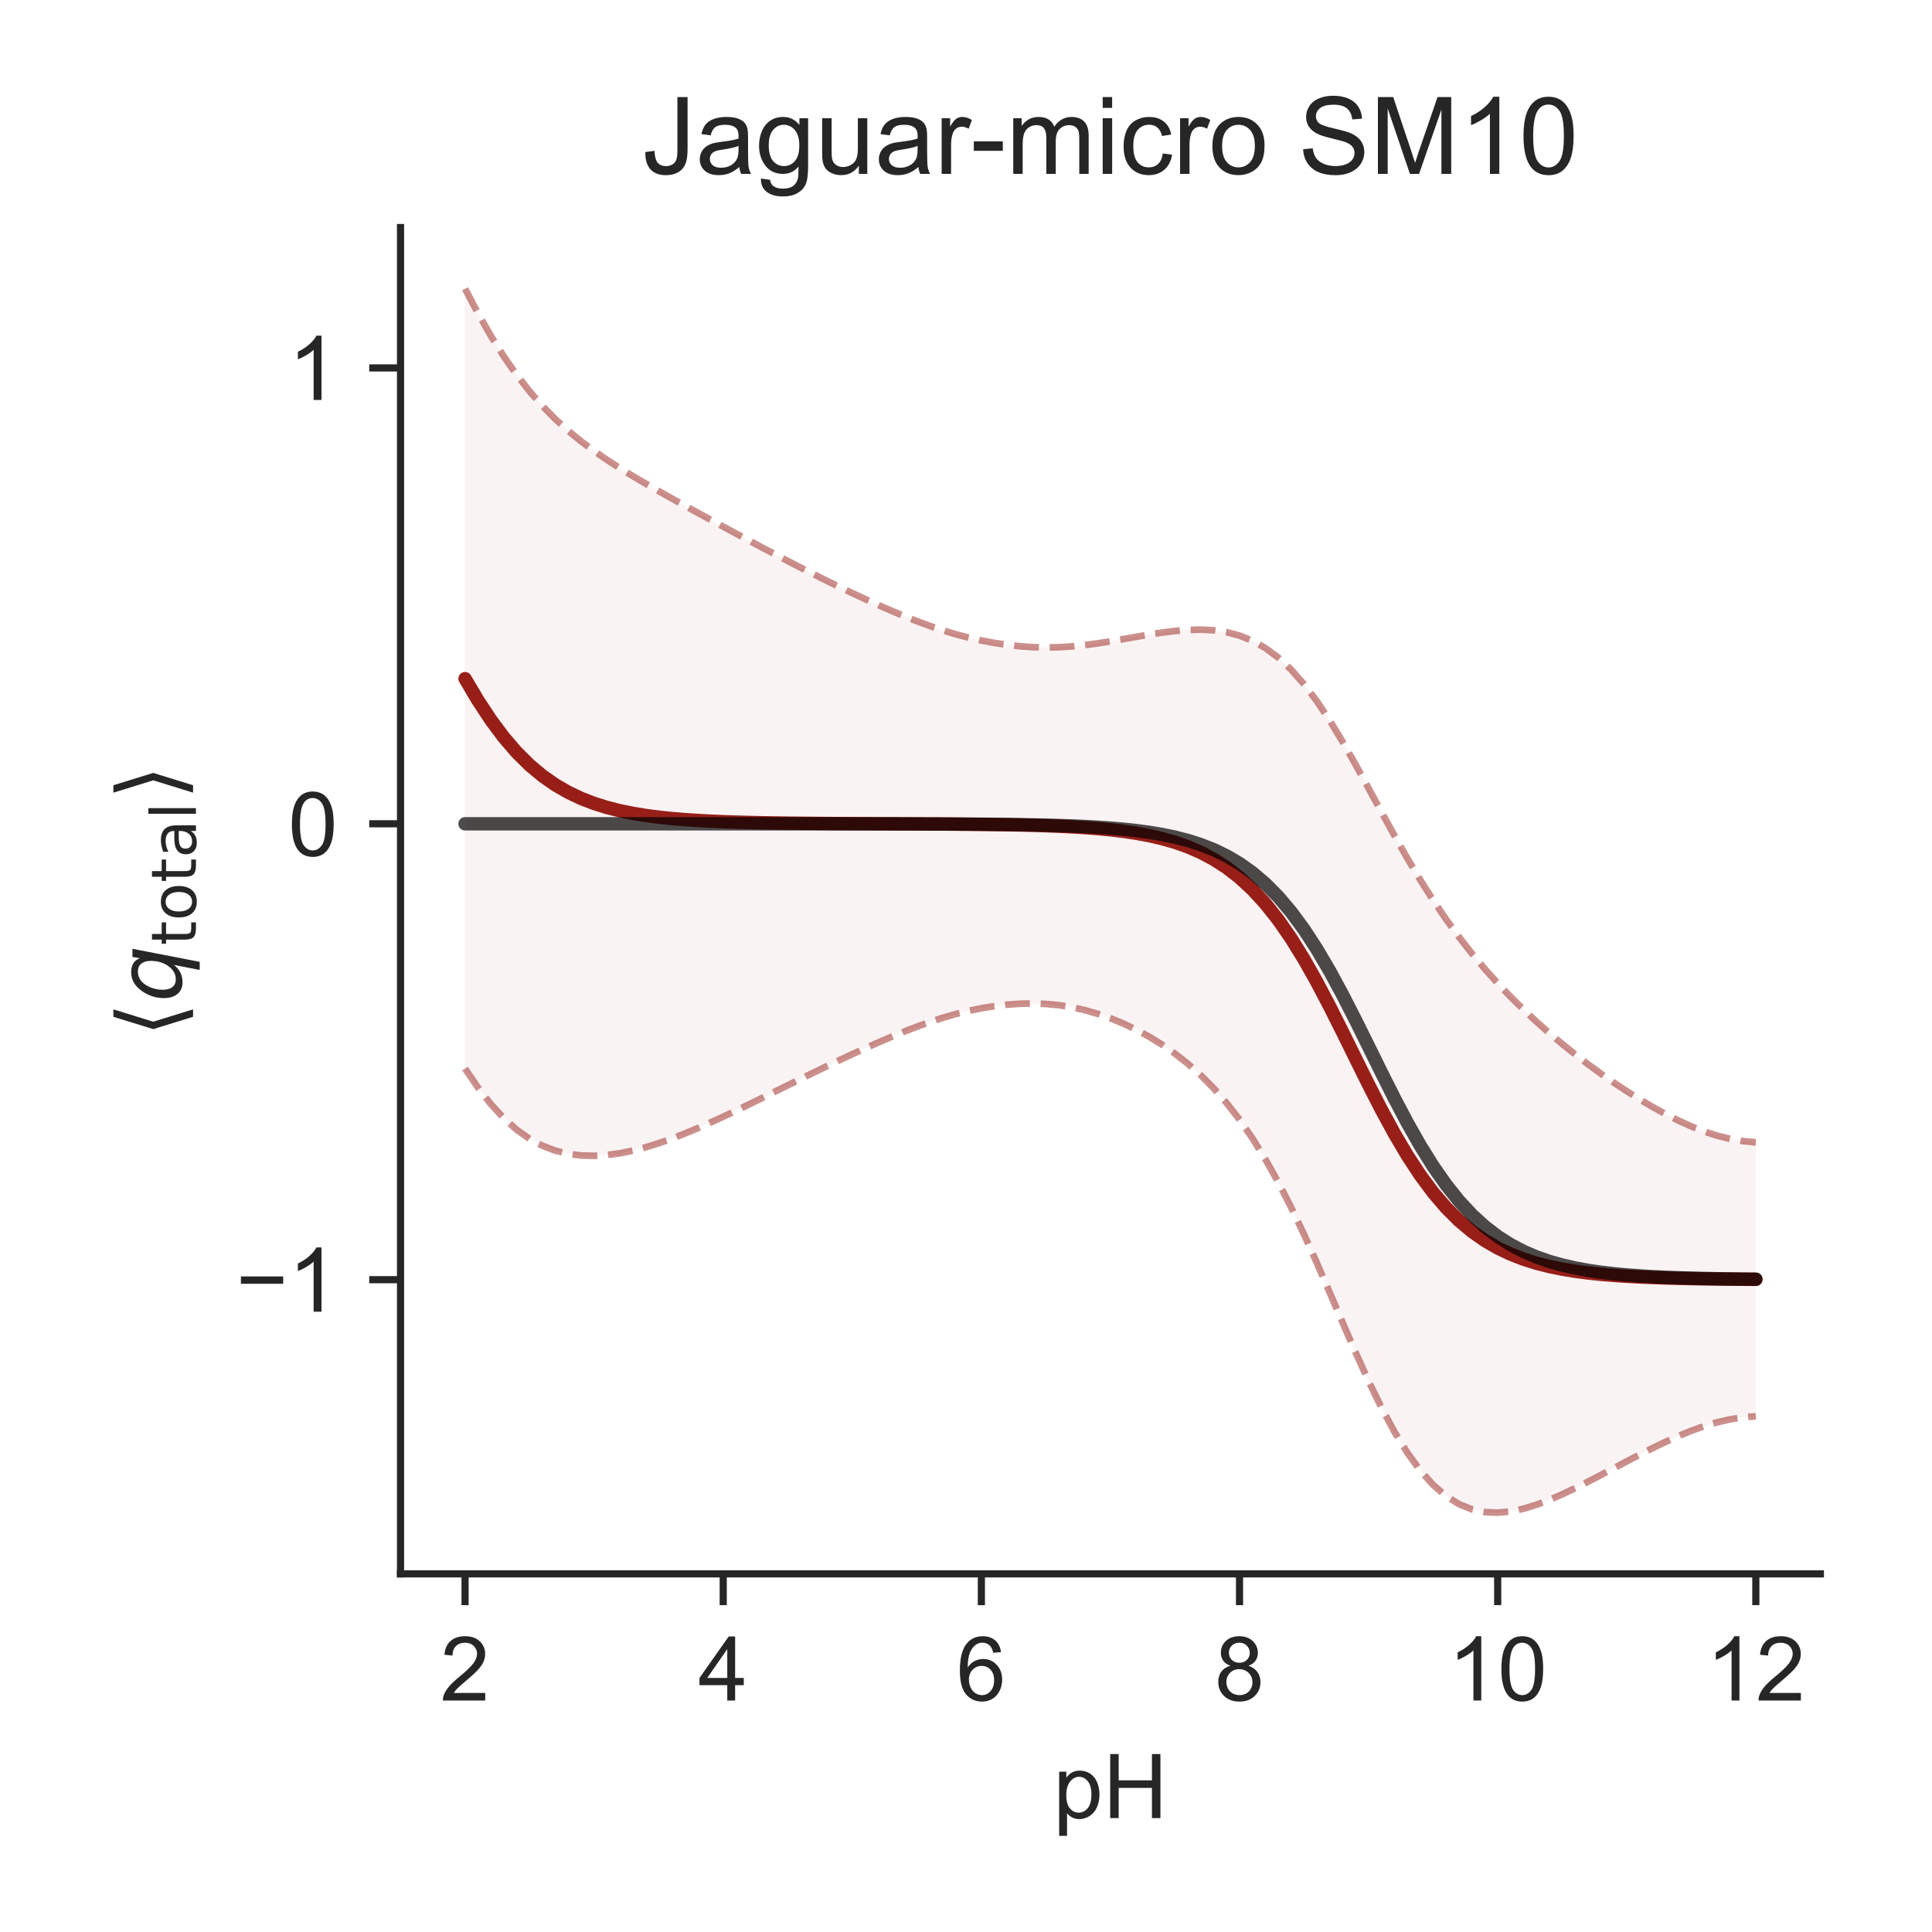<?xml version="1.0" encoding="utf-8" standalone="no"?>
<!DOCTYPE svg PUBLIC "-//W3C//DTD SVG 1.1//EN"
  "http://www.w3.org/Graphics/SVG/1.1/DTD/svg11.dtd">
<!-- Created with matplotlib (http://matplotlib.org/) -->
<svg height="216pt" version="1.1" viewBox="0 0 216 216" width="216pt" xmlns="http://www.w3.org/2000/svg" xmlns:xlink="http://www.w3.org/1999/xlink">
 <defs>
  <style type="text/css">
*{stroke-linecap:butt;stroke-linejoin:round;}
  </style>
 </defs>
 <g id="figure_1">
  <g id="patch_1">
   <path d="M 0 216 
L 216 216 
L 216 0 
L 0 0 
z
" style="fill:#ffffff;"/>
  </g>
  <g id="axes_1">
   <g id="patch_2">
    <path d="M 44.78 175.96 
L 203.52 175.96 
L 203.52 25.44 
L 44.78 25.44 
z
" style="fill:#ffffff;"/>
   </g>
   <g id="matplotlib.axis_1">
    <g id="xtick_1">
     <g id="line2d_1">
      <defs>
       <path d="M 0 0 
L 0 3.5 
" id="me383d3da7f" style="stroke:#262626;stroke-width:0.8;"/>
      </defs>
      <g>
       <use style="fill:#262626;stroke:#262626;stroke-width:0.8;" x="51.995" xlink:href="#me383d3da7f" y="175.96"/>
      </g>
     </g>
     <g id="text_1">
      <!-- 2 -->
      <defs>
       <path d="M 50.344 8.453 
L 50.344 0 
L 3.031 0 
Q 2.938 3.172 4.047 6.109 
Q 5.859 10.938 9.828 15.625 
Q 13.812 20.312 21.344 26.469 
Q 33.016 36.031 37.109 41.625 
Q 41.219 47.219 41.219 52.203 
Q 41.219 57.422 37.469 61 
Q 33.734 64.594 27.734 64.594 
Q 21.391 64.594 17.578 60.781 
Q 13.766 56.984 13.719 50.25 
L 4.688 51.172 
Q 5.609 61.281 11.656 66.578 
Q 17.719 71.875 27.938 71.875 
Q 38.234 71.875 44.234 66.156 
Q 50.25 60.453 50.25 52 
Q 50.25 47.703 48.484 43.547 
Q 46.734 39.406 42.656 34.812 
Q 38.578 30.219 29.109 22.219 
Q 21.188 15.578 18.938 13.203 
Q 16.703 10.844 15.234 8.453 
z
" id="ArialMT-32"/>
      </defs>
      <g style="fill:#262626;" transform="translate(49.215 190.118)scale(0.1 -0.1)">
       <use xlink:href="#ArialMT-32"/>
      </g>
     </g>
    </g>
    <g id="xtick_2">
     <g id="line2d_2">
      <g>
       <use style="fill:#262626;stroke:#262626;stroke-width:0.8;" x="80.857" xlink:href="#me383d3da7f" y="175.96"/>
      </g>
     </g>
     <g id="text_2">
      <!-- 4 -->
      <defs>
       <path d="M 32.328 0 
L 32.328 17.141 
L 1.266 17.141 
L 1.266 25.203 
L 33.938 71.578 
L 41.109 71.578 
L 41.109 25.203 
L 50.781 25.203 
L 50.781 17.141 
L 41.109 17.141 
L 41.109 0 
z
M 32.328 25.203 
L 32.328 57.469 
L 9.906 25.203 
z
" id="ArialMT-34"/>
      </defs>
      <g style="fill:#262626;" transform="translate(78.077 190.118)scale(0.1 -0.1)">
       <use xlink:href="#ArialMT-34"/>
      </g>
     </g>
    </g>
    <g id="xtick_3">
     <g id="line2d_3">
      <g>
       <use style="fill:#262626;stroke:#262626;stroke-width:0.8;" x="109.719" xlink:href="#me383d3da7f" y="175.96"/>
      </g>
     </g>
     <g id="text_3">
      <!-- 6 -->
      <defs>
       <path d="M 49.75 54.047 
L 41.016 53.375 
Q 39.844 58.547 37.703 60.891 
Q 34.125 64.656 28.906 64.656 
Q 24.703 64.656 21.531 62.312 
Q 17.391 59.281 14.984 53.469 
Q 12.594 47.656 12.5 36.922 
Q 15.672 41.75 20.266 44.094 
Q 24.859 46.438 29.891 46.438 
Q 38.672 46.438 44.844 39.969 
Q 51.031 33.5 51.031 23.25 
Q 51.031 16.5 48.125 10.719 
Q 45.219 4.938 40.141 1.859 
Q 35.062 -1.219 28.609 -1.219 
Q 17.625 -1.219 10.688 6.859 
Q 3.766 14.938 3.766 33.5 
Q 3.766 54.25 11.422 63.672 
Q 18.109 71.875 29.438 71.875 
Q 37.891 71.875 43.281 67.141 
Q 48.688 62.406 49.75 54.047 
z
M 13.875 23.188 
Q 13.875 18.656 15.797 14.5 
Q 17.719 10.359 21.188 8.172 
Q 24.656 6 28.469 6 
Q 34.031 6 38.031 10.484 
Q 42.047 14.984 42.047 22.703 
Q 42.047 30.125 38.078 34.391 
Q 34.125 38.672 28.125 38.672 
Q 22.172 38.672 18.016 34.391 
Q 13.875 30.125 13.875 23.188 
z
" id="ArialMT-36"/>
      </defs>
      <g style="fill:#262626;" transform="translate(106.939 190.118)scale(0.1 -0.1)">
       <use xlink:href="#ArialMT-36"/>
      </g>
     </g>
    </g>
    <g id="xtick_4">
     <g id="line2d_4">
      <g>
       <use style="fill:#262626;stroke:#262626;stroke-width:0.8;" x="138.581" xlink:href="#me383d3da7f" y="175.96"/>
      </g>
     </g>
     <g id="text_4">
      <!-- 8 -->
      <defs>
       <path d="M 17.672 38.812 
Q 12.203 40.828 9.562 44.531 
Q 6.938 48.25 6.938 53.422 
Q 6.938 61.234 12.547 66.547 
Q 18.172 71.875 27.484 71.875 
Q 36.859 71.875 42.578 66.422 
Q 48.297 60.984 48.297 53.172 
Q 48.297 48.188 45.672 44.5 
Q 43.062 40.828 37.75 38.812 
Q 44.344 36.672 47.781 31.875 
Q 51.219 27.094 51.219 20.453 
Q 51.219 11.281 44.719 5.031 
Q 38.234 -1.219 27.641 -1.219 
Q 17.047 -1.219 10.547 5.047 
Q 4.047 11.328 4.047 20.703 
Q 4.047 27.688 7.594 32.391 
Q 11.141 37.109 17.672 38.812 
z
M 15.922 53.719 
Q 15.922 48.641 19.188 45.406 
Q 22.469 42.188 27.688 42.188 
Q 32.766 42.188 36.016 45.375 
Q 39.266 48.578 39.266 53.219 
Q 39.266 58.062 35.906 61.359 
Q 32.562 64.656 27.594 64.656 
Q 22.562 64.656 19.234 61.422 
Q 15.922 58.203 15.922 53.719 
z
M 13.094 20.656 
Q 13.094 16.891 14.875 13.375 
Q 16.656 9.859 20.172 7.922 
Q 23.688 6 27.734 6 
Q 34.031 6 38.125 10.047 
Q 42.234 14.109 42.234 20.359 
Q 42.234 26.703 38.016 30.859 
Q 33.797 35.016 27.438 35.016 
Q 21.234 35.016 17.156 30.906 
Q 13.094 26.812 13.094 20.656 
z
" id="ArialMT-38"/>
      </defs>
      <g style="fill:#262626;" transform="translate(135.8 190.118)scale(0.1 -0.1)">
       <use xlink:href="#ArialMT-38"/>
      </g>
     </g>
    </g>
    <g id="xtick_5">
     <g id="line2d_5">
      <g>
       <use style="fill:#262626;stroke:#262626;stroke-width:0.8;" x="167.443" xlink:href="#me383d3da7f" y="175.96"/>
      </g>
     </g>
     <g id="text_5">
      <!-- 10 -->
      <defs>
       <path d="M 37.25 0 
L 28.469 0 
L 28.469 56 
Q 25.297 52.984 20.141 49.953 
Q 14.984 46.922 10.891 45.406 
L 10.891 53.906 
Q 18.266 57.375 23.781 62.297 
Q 29.297 67.234 31.594 71.875 
L 37.25 71.875 
z
" id="ArialMT-31"/>
       <path d="M 4.156 35.297 
Q 4.156 48 6.766 55.734 
Q 9.375 63.484 14.516 67.672 
Q 19.672 71.875 27.484 71.875 
Q 33.25 71.875 37.594 69.547 
Q 41.938 67.234 44.766 62.859 
Q 47.609 58.5 49.219 52.219 
Q 50.828 45.953 50.828 35.297 
Q 50.828 22.703 48.234 14.969 
Q 45.656 7.234 40.5 3 
Q 35.359 -1.219 27.484 -1.219 
Q 17.141 -1.219 11.234 6.203 
Q 4.156 15.141 4.156 35.297 
z
M 13.188 35.297 
Q 13.188 17.672 17.312 11.828 
Q 21.438 6 27.484 6 
Q 33.547 6 37.672 11.859 
Q 41.797 17.719 41.797 35.297 
Q 41.797 52.984 37.672 58.781 
Q 33.547 64.594 27.391 64.594 
Q 21.344 64.594 17.719 59.469 
Q 13.188 52.938 13.188 35.297 
z
" id="ArialMT-30"/>
      </defs>
      <g style="fill:#262626;" transform="translate(161.882 190.118)scale(0.1 -0.1)">
       <use xlink:href="#ArialMT-31"/>
       <use x="55.615" xlink:href="#ArialMT-30"/>
      </g>
     </g>
    </g>
    <g id="xtick_6">
     <g id="line2d_6">
      <g>
       <use style="fill:#262626;stroke:#262626;stroke-width:0.8;" x="196.305" xlink:href="#me383d3da7f" y="175.96"/>
      </g>
     </g>
     <g id="text_6">
      <!-- 12 -->
      <g style="fill:#262626;" transform="translate(190.744 190.118)scale(0.1 -0.1)">
       <use xlink:href="#ArialMT-31"/>
       <use x="55.615" xlink:href="#ArialMT-32"/>
      </g>
     </g>
    </g>
    <g id="text_7">
     <!-- pH -->
     <defs>
      <path d="M 6.594 -19.875 
L 6.594 51.859 
L 14.594 51.859 
L 14.594 45.125 
Q 17.438 49.078 21 51.047 
Q 24.562 53.031 29.641 53.031 
Q 36.281 53.031 41.359 49.609 
Q 46.438 46.188 49.016 39.953 
Q 51.609 33.734 51.609 26.312 
Q 51.609 18.359 48.75 11.984 
Q 45.906 5.609 40.453 2.219 
Q 35.016 -1.172 29 -1.172 
Q 24.609 -1.172 21.109 0.688 
Q 17.625 2.547 15.375 5.375 
L 15.375 -19.875 
z
M 14.547 25.641 
Q 14.547 15.625 18.594 10.844 
Q 22.656 6.062 28.422 6.062 
Q 34.281 6.062 38.453 11.016 
Q 42.625 15.969 42.625 26.375 
Q 42.625 36.281 38.547 41.203 
Q 34.469 46.141 28.812 46.141 
Q 23.188 46.141 18.859 40.891 
Q 14.547 35.641 14.547 25.641 
z
" id="ArialMT-70"/>
      <path d="M 8.016 0 
L 8.016 71.578 
L 17.484 71.578 
L 17.484 42.188 
L 54.688 42.188 
L 54.688 71.578 
L 64.156 71.578 
L 64.156 0 
L 54.688 0 
L 54.688 33.734 
L 17.484 33.734 
L 17.484 0 
z
" id="ArialMT-48"/>
     </defs>
     <g style="fill:#262626;" transform="translate(117.759 203.263)scale(0.1 -0.1)">
      <use xlink:href="#ArialMT-70"/>
      <use x="55.615" xlink:href="#ArialMT-48"/>
     </g>
    </g>
   </g>
   <g id="matplotlib.axis_2">
    <g id="ytick_1">
     <g id="line2d_7">
      <defs>
       <path d="M 0 0 
L -3.5 0 
" id="mba50be930b" style="stroke:#262626;stroke-width:0.8;"/>
      </defs>
      <g>
       <use style="fill:#262626;stroke:#262626;stroke-width:0.8;" x="44.78" xlink:href="#mba50be930b" y="143.068"/>
      </g>
     </g>
     <g id="text_8">
      <!-- −1 -->
      <defs>
       <path d="M 52.828 31.203 
L 5.562 31.203 
L 5.562 39.406 
L 52.828 39.406 
z
" id="ArialMT-2212"/>
      </defs>
      <g style="fill:#262626;" transform="translate(26.378 146.647)scale(0.1 -0.1)">
       <use xlink:href="#ArialMT-2212"/>
       <use x="58.398" xlink:href="#ArialMT-31"/>
      </g>
     </g>
    </g>
    <g id="ytick_2">
     <g id="line2d_8">
      <g>
       <use style="fill:#262626;stroke:#262626;stroke-width:0.8;" x="44.78" xlink:href="#mba50be930b" y="92.101"/>
      </g>
     </g>
     <g id="text_9">
      <!-- 0 -->
      <g style="fill:#262626;" transform="translate(32.219 95.68)scale(0.1 -0.1)">
       <use xlink:href="#ArialMT-30"/>
      </g>
     </g>
    </g>
    <g id="ytick_3">
     <g id="line2d_9">
      <g>
       <use style="fill:#262626;stroke:#262626;stroke-width:0.8;" x="44.78" xlink:href="#mba50be930b" y="41.133"/>
      </g>
     </g>
     <g id="text_10">
      <!-- 1 -->
      <g style="fill:#262626;" transform="translate(32.219 44.712)scale(0.1 -0.1)">
       <use xlink:href="#ArialMT-31"/>
      </g>
     </g>
    </g>
    <g id="text_11">
     <!-- $\langle q_\mathsf{total} \rangle$ -->
     <defs>
      <path d="M 8.938 31.344 
L 22.703 75.875 
L 31 75.875 
L 17.234 31.344 
L 31 -13.188 
L 22.703 -13.188 
z
" id="DejaVuSans-27e8"/>
      <path d="M 41.703 8.203 
Q 38.094 3.469 33.172 1.016 
Q 28.266 -1.422 22.312 -1.422 
Q 14.016 -1.422 9.297 4.172 
Q 4.594 9.766 4.594 19.578 
Q 4.594 27.484 7.5 34.859 
Q 10.406 42.234 15.828 48.094 
Q 19.344 51.906 23.906 53.953 
Q 28.469 56 33.5 56 
Q 39.547 56 43.453 53.609 
Q 47.359 51.219 49.125 46.391 
L 50.688 54.594 
L 59.719 54.594 
L 45.125 -20.609 
L 36.078 -20.609 
z
M 13.922 20.906 
Q 13.922 13.672 16.938 9.891 
Q 19.969 6.109 25.688 6.109 
Q 34.188 6.109 40.188 14.234 
Q 46.188 22.359 46.188 33.984 
Q 46.188 41.016 43.078 44.75 
Q 39.984 48.484 34.188 48.484 
Q 29.938 48.484 26.312 46.5 
Q 22.703 44.531 20.016 40.719 
Q 17.188 36.719 15.547 31.344 
Q 13.922 25.984 13.922 20.906 
z
" id="DejaVuSans-Oblique-71"/>
      <path d="M 18.312 70.219 
L 18.312 54.688 
L 36.812 54.688 
L 36.812 47.703 
L 18.312 47.703 
L 18.312 18.016 
Q 18.312 11.328 20.141 9.422 
Q 21.969 7.516 27.594 7.516 
L 36.812 7.516 
L 36.812 0 
L 27.594 0 
Q 17.188 0 13.234 3.875 
Q 9.281 7.766 9.281 18.016 
L 9.281 47.703 
L 2.688 47.703 
L 2.688 54.688 
L 9.281 54.688 
L 9.281 70.219 
z
" id="DejaVuSans-74"/>
      <path d="M 30.609 48.391 
Q 23.391 48.391 19.188 42.75 
Q 14.984 37.109 14.984 27.297 
Q 14.984 17.484 19.156 11.844 
Q 23.344 6.203 30.609 6.203 
Q 37.797 6.203 41.984 11.859 
Q 46.188 17.531 46.188 27.297 
Q 46.188 37.016 41.984 42.703 
Q 37.797 48.391 30.609 48.391 
z
M 30.609 56 
Q 42.328 56 49.016 48.375 
Q 55.719 40.766 55.719 27.297 
Q 55.719 13.875 49.016 6.219 
Q 42.328 -1.422 30.609 -1.422 
Q 18.844 -1.422 12.172 6.219 
Q 5.516 13.875 5.516 27.297 
Q 5.516 40.766 12.172 48.375 
Q 18.844 56 30.609 56 
z
" id="DejaVuSans-6f"/>
      <path d="M 34.281 27.484 
Q 23.391 27.484 19.188 25 
Q 14.984 22.516 14.984 16.5 
Q 14.984 11.719 18.141 8.906 
Q 21.297 6.109 26.703 6.109 
Q 34.188 6.109 38.703 11.406 
Q 43.219 16.703 43.219 25.484 
L 43.219 27.484 
z
M 52.203 31.203 
L 52.203 0 
L 43.219 0 
L 43.219 8.297 
Q 40.141 3.328 35.547 0.953 
Q 30.953 -1.422 24.312 -1.422 
Q 15.922 -1.422 10.953 3.297 
Q 6 8.016 6 15.922 
Q 6 25.141 12.172 29.828 
Q 18.359 34.516 30.609 34.516 
L 43.219 34.516 
L 43.219 35.406 
Q 43.219 41.609 39.141 45 
Q 35.062 48.391 27.688 48.391 
Q 23 48.391 18.547 47.266 
Q 14.109 46.141 10.016 43.891 
L 10.016 52.203 
Q 14.938 54.109 19.578 55.047 
Q 24.219 56 28.609 56 
Q 40.484 56 46.344 49.844 
Q 52.203 43.703 52.203 31.203 
z
" id="DejaVuSans-61"/>
      <path d="M 9.422 75.984 
L 18.406 75.984 
L 18.406 0 
L 9.422 0 
z
" id="DejaVuSans-6c"/>
      <path d="M 30.078 31.344 
L 16.312 -13.188 
L 8.016 -13.188 
L 21.781 31.344 
L 8.016 75.875 
L 16.312 75.875 
z
" id="DejaVuSans-27e9"/>
     </defs>
     <g style="fill:#262626;" transform="translate(20.278 115.95)rotate(-90)scale(0.1 -0.1)">
      <use transform="translate(0 0.125)" xlink:href="#DejaVuSans-27e8"/>
      <use transform="translate(39.014 0.125)" xlink:href="#DejaVuSans-Oblique-71"/>
      <use transform="translate(102.49 -16.281)scale(0.7)" xlink:href="#DejaVuSans-74"/>
      <use transform="translate(129.937 -16.281)scale(0.7)" xlink:href="#DejaVuSans-6f"/>
      <use transform="translate(172.764 -16.281)scale(0.7)" xlink:href="#DejaVuSans-74"/>
      <use transform="translate(200.21 -16.281)scale(0.7)" xlink:href="#DejaVuSans-61"/>
      <use transform="translate(243.105 -16.281)scale(0.7)" xlink:href="#DejaVuSans-6c"/>
      <use transform="translate(265.288 0.125)" xlink:href="#DejaVuSans-27e9"/>
     </g>
    </g>
   </g>
   <g id="PolyCollection_1">
    <defs>
     <path d="M 51.995 -183.718 
L 51.995 -96.53 
L 53.439 -94.406 
L 54.882 -92.552 
L 56.325 -90.981 
L 57.768 -89.693 
L 59.211 -88.674 
L 60.654 -87.903 
L 62.097 -87.354 
L 63.54 -86.999 
L 64.983 -86.814 
L 66.426 -86.777 
L 67.869 -86.867 
L 69.313 -87.066 
L 70.756 -87.361 
L 72.199 -87.738 
L 73.642 -88.186 
L 75.085 -88.695 
L 76.528 -89.254 
L 77.971 -89.854 
L 79.414 -90.489 
L 80.857 -91.15 
L 82.3 -91.832 
L 83.743 -92.529 
L 85.187 -93.236 
L 86.63 -93.949 
L 88.073 -94.663 
L 89.516 -95.376 
L 90.959 -96.083 
L 92.402 -96.782 
L 93.845 -97.469 
L 95.288 -98.143 
L 96.731 -98.8 
L 98.174 -99.441 
L 99.617 -100.061 
L 101.061 -100.655 
L 102.504 -101.216 
L 103.947 -101.736 
L 105.39 -102.208 
L 106.833 -102.625 
L 108.276 -102.981 
L 109.719 -103.276 
L 111.162 -103.509 
L 112.605 -103.678 
L 114.048 -103.782 
L 115.491 -103.812 
L 116.935 -103.76 
L 118.378 -103.621 
L 119.821 -103.392 
L 121.264 -103.071 
L 122.707 -102.659 
L 124.15 -102.155 
L 125.593 -101.562 
L 127.036 -100.875 
L 128.479 -100.093 
L 129.922 -99.206 
L 131.365 -98.203 
L 132.809 -97.068 
L 134.252 -95.783 
L 135.695 -94.327 
L 137.138 -92.681 
L 138.581 -90.822 
L 140.024 -88.734 
L 141.467 -86.404 
L 142.91 -83.827 
L 144.353 -81.01 
L 145.796 -77.978 
L 147.239 -74.77 
L 148.683 -71.447 
L 150.126 -68.083 
L 151.569 -64.765 
L 153.012 -61.581 
L 154.455 -58.613 
L 155.898 -55.93 
L 157.341 -53.581 
L 158.784 -51.596 
L 160.227 -49.984 
L 161.67 -48.739 
L 163.113 -47.839 
L 164.557 -47.253 
L 166 -46.947 
L 167.443 -46.882 
L 168.886 -47.02 
L 170.329 -47.325 
L 171.772 -47.764 
L 173.215 -48.309 
L 174.658 -48.935 
L 176.101 -49.621 
L 177.544 -50.346 
L 178.987 -51.096 
L 180.431 -51.857 
L 181.874 -52.619 
L 183.317 -53.369 
L 184.76 -54.098 
L 186.203 -54.794 
L 187.646 -55.445 
L 189.089 -56.037 
L 190.532 -56.554 
L 191.975 -56.983 
L 193.418 -57.315 
L 194.861 -57.54 
L 196.305 -57.655 
L 196.305 -88.282 
L 196.305 -88.282 
L 194.861 -88.418 
L 193.418 -88.668 
L 191.975 -89.031 
L 190.532 -89.5 
L 189.089 -90.067 
L 187.646 -90.72 
L 186.203 -91.449 
L 184.76 -92.244 
L 183.317 -93.096 
L 181.874 -94.001 
L 180.431 -94.956 
L 178.987 -95.96 
L 177.544 -97.015 
L 176.101 -98.121 
L 174.658 -99.281 
L 173.215 -100.498 
L 171.772 -101.778 
L 170.329 -103.127 
L 168.886 -104.553 
L 167.443 -106.066 
L 166 -107.678 
L 164.557 -109.4 
L 163.113 -111.246 
L 161.67 -113.227 
L 160.227 -115.355 
L 158.784 -117.63 
L 157.341 -120.046 
L 155.898 -122.584 
L 154.455 -125.207 
L 153.012 -127.865 
L 151.569 -130.496 
L 150.126 -133.035 
L 148.683 -135.417 
L 147.239 -137.585 
L 145.796 -139.499 
L 144.353 -141.134 
L 142.91 -142.481 
L 141.467 -143.55 
L 140.024 -144.36 
L 138.581 -144.94 
L 137.138 -145.319 
L 135.695 -145.53 
L 134.252 -145.606 
L 132.809 -145.572 
L 131.365 -145.455 
L 129.922 -145.276 
L 128.479 -145.054 
L 127.036 -144.805 
L 125.593 -144.548 
L 124.15 -144.297 
L 122.707 -144.068 
L 121.264 -143.875 
L 119.821 -143.728 
L 118.378 -143.639 
L 116.935 -143.611 
L 115.491 -143.647 
L 114.048 -143.748 
L 112.605 -143.907 
L 111.162 -144.122 
L 109.719 -144.391 
L 108.276 -144.715 
L 106.833 -145.096 
L 105.39 -145.532 
L 103.947 -146.02 
L 102.504 -146.555 
L 101.061 -147.129 
L 99.617 -147.735 
L 98.174 -148.366 
L 96.731 -149.019 
L 95.288 -149.69 
L 93.845 -150.378 
L 92.402 -151.084 
L 90.959 -151.804 
L 89.516 -152.537 
L 88.073 -153.281 
L 86.63 -154.036 
L 85.187 -154.798 
L 83.743 -155.567 
L 82.3 -156.341 
L 80.857 -157.121 
L 79.414 -157.905 
L 77.971 -158.693 
L 76.528 -159.485 
L 75.085 -160.285 
L 73.642 -161.095 
L 72.199 -161.92 
L 70.756 -162.768 
L 69.313 -163.65 
L 67.869 -164.578 
L 66.426 -165.57 
L 64.983 -166.644 
L 63.54 -167.824 
L 62.097 -169.134 
L 60.654 -170.598 
L 59.211 -172.241 
L 57.768 -174.086 
L 56.325 -176.151 
L 54.882 -178.447 
L 53.439 -180.975 
L 51.995 -183.718 
z
" id="me4364fea4d" style="stroke:#ffffff;stroke-opacity:0.05;"/>
    </defs>
    <g clip-path="url(#p32b0e4dc13)">
     <use style="fill:#8c0800;fill-opacity:0.05;stroke:#ffffff;stroke-opacity:0.05;" x="0" xlink:href="#me4364fea4d" y="216"/>
    </g>
   </g>
   <g id="line2d_10">
    <path clip-path="url(#p32b0e4dc13)" d="M 51.995 75.876 
L 53.439 78.31 
L 54.882 80.501 
L 56.325 82.434 
L 57.768 84.11 
L 59.211 85.542 
L 60.654 86.75 
L 62.097 87.756 
L 63.54 88.588 
L 64.983 89.271 
L 66.426 89.827 
L 67.869 90.278 
L 69.313 90.642 
L 70.756 90.935 
L 72.199 91.171 
L 73.642 91.359 
L 75.085 91.51 
L 76.528 91.631 
L 77.971 91.727 
L 79.414 91.803 
L 80.857 91.864 
L 82.3 91.913 
L 83.743 91.952 
L 85.187 91.983 
L 86.63 92.008 
L 88.073 92.028 
L 89.516 92.044 
L 90.959 92.057 
L 92.402 92.067 
L 93.845 92.076 
L 95.288 92.084 
L 96.731 92.09 
L 98.174 92.096 
L 99.617 92.102 
L 101.061 92.108 
L 102.504 92.115 
L 103.947 92.122 
L 105.39 92.13 
L 106.833 92.14 
L 108.276 92.152 
L 109.719 92.166 
L 111.162 92.185 
L 112.605 92.207 
L 114.048 92.235 
L 115.491 92.271 
L 116.935 92.315 
L 118.378 92.37 
L 119.821 92.44 
L 121.264 92.527 
L 122.707 92.637 
L 124.15 92.774 
L 125.593 92.945 
L 127.036 93.16 
L 128.479 93.427 
L 129.922 93.759 
L 131.365 94.171 
L 132.809 94.68 
L 134.252 95.306 
L 135.695 96.071 
L 137.138 97 
L 138.581 98.119 
L 140.024 99.453 
L 141.467 101.023 
L 142.91 102.846 
L 144.353 104.928 
L 145.796 107.262 
L 147.239 109.822 
L 148.683 112.568 
L 150.126 115.441 
L 151.569 118.369 
L 153.012 121.277 
L 154.455 124.09 
L 155.898 126.743 
L 157.341 129.186 
L 158.784 131.387 
L 160.227 133.33 
L 161.67 135.017 
L 163.113 136.458 
L 164.557 137.674 
L 166 138.688 
L 167.443 139.526 
L 168.886 140.214 
L 170.329 140.774 
L 171.772 141.229 
L 173.215 141.596 
L 174.658 141.892 
L 176.101 142.129 
L 177.544 142.32 
L 178.987 142.472 
L 180.431 142.593 
L 181.874 142.69 
L 183.317 142.768 
L 184.76 142.829 
L 186.203 142.878 
L 187.646 142.917 
L 189.089 142.948 
L 190.532 142.973 
L 191.975 142.993 
L 193.418 143.009 
L 194.861 143.021 
L 196.305 143.031 
" style="fill:none;opacity:0.9;stroke:#8c0800;stroke-linecap:round;stroke-width:1.5;"/>
   </g>
   <g id="line2d_11">
    <path clip-path="url(#p32b0e4dc13)" d="M 51.995 92.101 
L 53.439 92.101 
L 54.882 92.101 
L 56.325 92.101 
L 57.768 92.101 
L 59.211 92.101 
L 60.654 92.101 
L 62.097 92.101 
L 63.54 92.101 
L 64.983 92.101 
L 66.426 92.101 
L 67.869 92.101 
L 69.313 92.101 
L 70.756 92.101 
L 72.199 92.101 
L 73.642 92.101 
L 75.085 92.101 
L 76.528 92.101 
L 77.971 92.101 
L 79.414 92.101 
L 80.857 92.101 
L 82.3 92.101 
L 83.743 92.101 
L 85.187 92.102 
L 86.63 92.102 
L 88.073 92.102 
L 89.516 92.103 
L 90.959 92.103 
L 92.402 92.104 
L 93.845 92.105 
L 95.288 92.106 
L 96.731 92.107 
L 98.174 92.108 
L 99.617 92.11 
L 101.061 92.113 
L 102.504 92.116 
L 103.947 92.12 
L 105.39 92.125 
L 106.833 92.131 
L 108.276 92.139 
L 109.719 92.149 
L 111.162 92.162 
L 112.605 92.178 
L 114.048 92.198 
L 115.491 92.223 
L 116.935 92.254 
L 118.378 92.294 
L 119.821 92.343 
L 121.264 92.406 
L 122.707 92.484 
L 124.15 92.583 
L 125.593 92.706 
L 127.036 92.861 
L 128.479 93.054 
L 129.922 93.295 
L 131.365 93.595 
L 132.809 93.967 
L 134.252 94.429 
L 135.695 94.997 
L 137.138 95.694 
L 138.581 96.544 
L 140.024 97.571 
L 141.467 98.801 
L 142.91 100.258 
L 144.353 101.961 
L 145.796 103.922 
L 147.239 106.14 
L 148.683 108.599 
L 150.126 111.264 
L 151.569 114.086 
L 153.012 116.998 
L 154.455 119.925 
L 155.898 122.791 
L 157.341 125.526 
L 158.784 128.072 
L 160.227 130.389 
L 161.67 132.454 
L 163.113 134.26 
L 164.557 135.813 
L 166 137.132 
L 167.443 138.237 
L 168.886 139.154 
L 170.329 139.909 
L 171.772 140.526 
L 173.215 141.028 
L 174.658 141.434 
L 176.101 141.762 
L 177.544 142.025 
L 178.987 142.236 
L 180.431 142.405 
L 181.874 142.54 
L 183.317 142.647 
L 184.76 142.733 
L 186.203 142.802 
L 187.646 142.856 
L 189.089 142.9 
L 190.532 142.934 
L 191.975 142.962 
L 193.418 142.983 
L 194.861 143.001 
L 196.305 143.015 
" style="fill:none;opacity:0.7;stroke:#000000;stroke-linecap:round;stroke-width:1.5;"/>
   </g>
   <g id="line2d_12">
    <path clip-path="url(#p32b0e4dc13)" d="M 51.995 32.282 
L 53.439 35.025 
L 54.882 37.553 
L 56.325 39.849 
L 57.768 41.914 
L 59.211 43.759 
L 60.654 45.402 
L 62.097 46.866 
L 63.54 48.176 
L 64.983 49.356 
L 66.426 50.43 
L 67.869 51.422 
L 69.313 52.35 
L 70.756 53.232 
L 72.199 54.08 
L 73.642 54.905 
L 75.085 55.715 
L 76.528 56.515 
L 77.971 57.307 
L 79.414 58.095 
L 80.857 58.879 
L 82.3 59.659 
L 83.743 60.433 
L 85.187 61.202 
L 86.63 61.964 
L 88.073 62.719 
L 89.516 63.463 
L 90.959 64.196 
L 92.402 64.916 
L 93.845 65.622 
L 95.288 66.31 
L 96.731 66.981 
L 98.174 67.634 
L 99.617 68.265 
L 101.061 68.871 
L 102.504 69.445 
L 103.947 69.98 
L 105.39 70.468 
L 106.833 70.904 
L 108.276 71.285 
L 109.719 71.609 
L 111.162 71.878 
L 112.605 72.093 
L 114.048 72.252 
L 115.491 72.353 
L 116.935 72.389 
L 118.378 72.361 
L 119.821 72.272 
L 121.264 72.125 
L 122.707 71.932 
L 124.15 71.703 
L 125.593 71.452 
L 127.036 71.195 
L 128.479 70.946 
L 129.922 70.724 
L 131.365 70.545 
L 132.809 70.428 
L 134.252 70.394 
L 135.695 70.47 
L 137.138 70.681 
L 138.581 71.06 
L 140.024 71.64 
L 141.467 72.45 
L 142.91 73.519 
L 144.353 74.866 
L 145.796 76.501 
L 147.239 78.415 
L 148.683 80.583 
L 150.126 82.965 
L 151.569 85.504 
L 153.012 88.135 
L 154.455 90.793 
L 155.898 93.416 
L 157.341 95.954 
L 158.784 98.37 
L 160.227 100.645 
L 161.67 102.773 
L 163.113 104.754 
L 164.557 106.6 
L 166 108.322 
L 167.443 109.934 
L 168.886 111.447 
L 170.329 112.873 
L 171.772 114.222 
L 173.215 115.502 
L 174.658 116.719 
L 176.101 117.879 
L 177.544 118.985 
L 178.987 120.04 
L 180.431 121.044 
L 181.874 121.999 
L 183.317 122.904 
L 184.76 123.756 
L 186.203 124.551 
L 187.646 125.28 
L 189.089 125.933 
L 190.532 126.5 
L 191.975 126.969 
L 193.418 127.332 
L 194.861 127.582 
L 196.305 127.718 
" style="fill:none;opacity:0.45;stroke:#8c0800;stroke-dasharray:2.775,1.2;stroke-dashoffset:0;stroke-width:0.75;"/>
   </g>
   <g id="line2d_13">
    <path clip-path="url(#p32b0e4dc13)" d="M 51.995 119.47 
L 53.439 121.594 
L 54.882 123.448 
L 56.325 125.019 
L 57.768 126.307 
L 59.211 127.326 
L 60.654 128.097 
L 62.097 128.646 
L 63.54 129.001 
L 64.983 129.186 
L 66.426 129.223 
L 67.869 129.133 
L 69.313 128.934 
L 70.756 128.639 
L 72.199 128.262 
L 73.642 127.814 
L 75.085 127.305 
L 76.528 126.746 
L 77.971 126.146 
L 79.414 125.511 
L 80.857 124.85 
L 82.3 124.168 
L 83.743 123.471 
L 85.187 122.764 
L 86.63 122.051 
L 88.073 121.337 
L 89.516 120.624 
L 90.959 119.917 
L 92.402 119.218 
L 93.845 118.531 
L 95.288 117.857 
L 96.731 117.2 
L 98.174 116.559 
L 99.617 115.939 
L 101.061 115.345 
L 102.504 114.784 
L 103.947 114.264 
L 105.39 113.792 
L 106.833 113.375 
L 108.276 113.019 
L 109.719 112.724 
L 111.162 112.491 
L 112.605 112.322 
L 114.048 112.218 
L 115.491 112.188 
L 116.935 112.24 
L 118.378 112.379 
L 119.821 112.608 
L 121.264 112.929 
L 122.707 113.341 
L 124.15 113.845 
L 125.593 114.438 
L 127.036 115.125 
L 128.479 115.907 
L 129.922 116.794 
L 131.365 117.797 
L 132.809 118.932 
L 134.252 120.217 
L 135.695 121.673 
L 137.138 123.319 
L 138.581 125.178 
L 140.024 127.266 
L 141.467 129.596 
L 142.91 132.173 
L 144.353 134.99 
L 145.796 138.022 
L 147.239 141.23 
L 148.683 144.553 
L 150.126 147.917 
L 151.569 151.235 
L 153.012 154.419 
L 154.455 157.387 
L 155.898 160.07 
L 157.341 162.419 
L 158.784 164.404 
L 160.227 166.016 
L 161.67 167.261 
L 163.113 168.161 
L 164.557 168.747 
L 166 169.053 
L 167.443 169.118 
L 168.886 168.98 
L 170.329 168.675 
L 171.772 168.236 
L 173.215 167.691 
L 174.658 167.065 
L 176.101 166.379 
L 177.544 165.654 
L 178.987 164.904 
L 180.431 164.143 
L 181.874 163.381 
L 183.317 162.631 
L 184.76 161.902 
L 186.203 161.206 
L 187.646 160.555 
L 189.089 159.963 
L 190.532 159.446 
L 191.975 159.017 
L 193.418 158.685 
L 194.861 158.46 
L 196.305 158.345 
" style="fill:none;opacity:0.45;stroke:#8c0800;stroke-dasharray:2.775,1.2;stroke-dashoffset:0;stroke-width:0.75;"/>
   </g>
   <g id="patch_3">
    <path d="M 44.78 175.96 
L 44.78 25.44 
" style="fill:none;stroke:#262626;stroke-linecap:square;stroke-linejoin:miter;stroke-width:0.8;"/>
   </g>
   <g id="patch_4">
    <path d="M 44.78 175.96 
L 203.52 175.96 
" style="fill:none;stroke:#262626;stroke-linecap:square;stroke-linejoin:miter;stroke-width:0.8;"/>
   </g>
   <g id="text_12">
    <!-- Jaguar-micro SM10 -->
    <defs>
     <path d="M 2.875 20.312 
L 11.422 21.484 
Q 11.766 13.281 14.5 10.25 
Q 17.234 7.234 22.078 7.234 
Q 25.641 7.234 28.219 8.859 
Q 30.812 10.5 31.781 13.297 
Q 32.766 16.109 32.766 22.266 
L 32.766 71.578 
L 42.234 71.578 
L 42.234 22.797 
Q 42.234 13.812 40.062 8.875 
Q 37.891 3.953 33.172 1.359 
Q 28.469 -1.219 22.125 -1.219 
Q 12.703 -1.219 7.688 4.203 
Q 2.688 9.625 2.875 20.312 
z
" id="ArialMT-4a"/>
     <path d="M 40.438 6.391 
Q 35.547 2.25 31.031 0.531 
Q 26.516 -1.172 21.344 -1.172 
Q 12.797 -1.172 8.203 3 
Q 3.609 7.172 3.609 13.672 
Q 3.609 17.484 5.344 20.625 
Q 7.078 23.781 9.891 25.688 
Q 12.703 27.594 16.219 28.562 
Q 18.797 29.25 24.031 29.891 
Q 34.672 31.156 39.703 32.906 
Q 39.75 34.719 39.75 35.203 
Q 39.75 40.578 37.25 42.781 
Q 33.891 45.75 27.25 45.75 
Q 21.047 45.75 18.094 43.578 
Q 15.141 41.406 13.719 35.891 
L 5.125 37.062 
Q 6.297 42.578 8.984 45.969 
Q 11.672 49.359 16.75 51.188 
Q 21.828 53.031 28.516 53.031 
Q 35.156 53.031 39.297 51.469 
Q 43.453 49.906 45.406 47.531 
Q 47.359 45.172 48.141 41.547 
Q 48.578 39.312 48.578 33.453 
L 48.578 21.734 
Q 48.578 9.469 49.141 6.219 
Q 49.703 2.984 51.375 0 
L 42.188 0 
Q 40.828 2.734 40.438 6.391 
z
M 39.703 26.031 
Q 34.906 24.078 25.344 22.703 
Q 19.922 21.922 17.672 20.938 
Q 15.438 19.969 14.203 18.094 
Q 12.984 16.219 12.984 13.922 
Q 12.984 10.406 15.641 8.062 
Q 18.312 5.719 23.438 5.719 
Q 28.516 5.719 32.469 7.938 
Q 36.422 10.156 38.281 14.016 
Q 39.703 17 39.703 22.797 
z
" id="ArialMT-61"/>
     <path d="M 4.984 -4.297 
L 13.531 -5.562 
Q 14.062 -9.516 16.5 -11.328 
Q 19.781 -13.766 25.438 -13.766 
Q 31.547 -13.766 34.859 -11.328 
Q 38.188 -8.891 39.359 -4.5 
Q 40.047 -1.812 39.984 6.781 
Q 34.234 0 25.641 0 
Q 14.938 0 9.078 7.719 
Q 3.219 15.438 3.219 26.219 
Q 3.219 33.641 5.906 39.906 
Q 8.594 46.188 13.688 49.609 
Q 18.797 53.031 25.688 53.031 
Q 34.859 53.031 40.828 45.609 
L 40.828 51.859 
L 48.922 51.859 
L 48.922 7.031 
Q 48.922 -5.078 46.453 -10.125 
Q 44 -15.188 38.641 -18.109 
Q 33.297 -21.047 25.484 -21.047 
Q 16.219 -21.047 10.5 -16.875 
Q 4.781 -12.703 4.984 -4.297 
z
M 12.25 26.859 
Q 12.25 16.656 16.297 11.969 
Q 20.359 7.281 26.469 7.281 
Q 32.516 7.281 36.609 11.938 
Q 40.719 16.609 40.719 26.562 
Q 40.719 36.078 36.5 40.906 
Q 32.281 45.75 26.312 45.75 
Q 20.453 45.75 16.344 40.984 
Q 12.25 36.234 12.25 26.859 
z
" id="ArialMT-67"/>
     <path d="M 40.578 0 
L 40.578 7.625 
Q 34.516 -1.172 24.125 -1.172 
Q 19.531 -1.172 15.547 0.578 
Q 11.578 2.344 9.641 5 
Q 7.719 7.672 6.938 11.531 
Q 6.391 14.109 6.391 19.734 
L 6.391 51.859 
L 15.188 51.859 
L 15.188 23.094 
Q 15.188 16.219 15.719 13.812 
Q 16.547 10.359 19.234 8.375 
Q 21.922 6.391 25.875 6.391 
Q 29.828 6.391 33.297 8.422 
Q 36.766 10.453 38.203 13.938 
Q 39.656 17.438 39.656 24.078 
L 39.656 51.859 
L 48.438 51.859 
L 48.438 0 
z
" id="ArialMT-75"/>
     <path d="M 6.5 0 
L 6.5 51.859 
L 14.406 51.859 
L 14.406 44 
Q 17.438 49.516 20 51.266 
Q 22.562 53.031 25.641 53.031 
Q 30.078 53.031 34.672 50.203 
L 31.641 42.047 
Q 28.422 43.953 25.203 43.953 
Q 22.312 43.953 20.016 42.219 
Q 17.719 40.484 16.75 37.406 
Q 15.281 32.719 15.281 27.156 
L 15.281 0 
z
" id="ArialMT-72"/>
     <path d="M 3.172 21.484 
L 3.172 30.328 
L 30.172 30.328 
L 30.172 21.484 
z
" id="ArialMT-2d"/>
     <path d="M 6.594 0 
L 6.594 51.859 
L 14.453 51.859 
L 14.453 44.578 
Q 16.891 48.391 20.938 50.703 
Q 25 53.031 30.172 53.031 
Q 35.938 53.031 39.625 50.641 
Q 43.312 48.25 44.828 43.953 
Q 50.984 53.031 60.844 53.031 
Q 68.562 53.031 72.703 48.75 
Q 76.859 44.484 76.859 35.594 
L 76.859 0 
L 68.109 0 
L 68.109 32.672 
Q 68.109 37.938 67.25 40.25 
Q 66.406 42.578 64.156 43.984 
Q 61.922 45.406 58.891 45.406 
Q 53.422 45.406 49.797 41.766 
Q 46.188 38.141 46.188 30.125 
L 46.188 0 
L 37.406 0 
L 37.406 33.688 
Q 37.406 39.547 35.25 42.469 
Q 33.109 45.406 28.219 45.406 
Q 24.516 45.406 21.359 43.453 
Q 18.219 41.5 16.797 37.734 
Q 15.375 33.984 15.375 26.906 
L 15.375 0 
z
" id="ArialMT-6d"/>
     <path d="M 6.641 61.469 
L 6.641 71.578 
L 15.438 71.578 
L 15.438 61.469 
z
M 6.641 0 
L 6.641 51.859 
L 15.438 51.859 
L 15.438 0 
z
" id="ArialMT-69"/>
     <path d="M 40.438 19 
L 49.078 17.875 
Q 47.656 8.938 41.812 3.875 
Q 35.984 -1.172 27.484 -1.172 
Q 16.844 -1.172 10.375 5.781 
Q 3.906 12.75 3.906 25.734 
Q 3.906 34.125 6.688 40.422 
Q 9.469 46.734 15.156 49.875 
Q 20.844 53.031 27.547 53.031 
Q 35.984 53.031 41.359 48.75 
Q 46.734 44.484 48.25 36.625 
L 39.703 35.297 
Q 38.484 40.531 35.375 43.156 
Q 32.281 45.797 27.875 45.797 
Q 21.234 45.797 17.078 41.031 
Q 12.938 36.281 12.938 25.984 
Q 12.938 15.531 16.938 10.797 
Q 20.953 6.062 27.391 6.062 
Q 32.562 6.062 36.031 9.234 
Q 39.5 12.406 40.438 19 
z
" id="ArialMT-63"/>
     <path d="M 3.328 25.922 
Q 3.328 40.328 11.328 47.266 
Q 18.016 53.031 27.641 53.031 
Q 38.328 53.031 45.109 46.016 
Q 51.906 39.016 51.906 26.656 
Q 51.906 16.656 48.906 10.906 
Q 45.906 5.172 40.156 2 
Q 34.422 -1.172 27.641 -1.172 
Q 16.75 -1.172 10.031 5.812 
Q 3.328 12.797 3.328 25.922 
z
M 12.359 25.922 
Q 12.359 15.969 16.703 11.016 
Q 21.047 6.062 27.641 6.062 
Q 34.188 6.062 38.531 11.031 
Q 42.875 16.016 42.875 26.219 
Q 42.875 35.844 38.5 40.797 
Q 34.125 45.75 27.641 45.75 
Q 21.047 45.75 16.703 40.812 
Q 12.359 35.891 12.359 25.922 
z
" id="ArialMT-6f"/>
     <path id="ArialMT-20"/>
     <path d="M 4.5 23 
L 13.422 23.781 
Q 14.062 18.406 16.375 14.969 
Q 18.703 11.531 23.578 9.406 
Q 28.469 7.281 34.578 7.281 
Q 39.984 7.281 44.141 8.891 
Q 48.297 10.5 50.312 13.297 
Q 52.344 16.109 52.344 19.438 
Q 52.344 22.797 50.391 25.312 
Q 48.438 27.828 43.953 29.547 
Q 41.062 30.672 31.203 33.031 
Q 21.344 35.406 17.391 37.5 
Q 12.25 40.188 9.734 44.156 
Q 7.234 48.141 7.234 53.078 
Q 7.234 58.5 10.297 63.203 
Q 13.375 67.922 19.281 70.359 
Q 25.203 72.797 32.422 72.797 
Q 40.375 72.797 46.453 70.234 
Q 52.547 67.672 55.812 62.688 
Q 59.078 57.719 59.328 51.422 
L 50.25 50.734 
Q 49.516 57.516 45.281 60.984 
Q 41.062 64.453 32.812 64.453 
Q 24.219 64.453 20.281 61.297 
Q 16.359 58.156 16.359 53.719 
Q 16.359 49.859 19.141 47.359 
Q 21.875 44.875 33.422 42.266 
Q 44.969 39.656 49.266 37.703 
Q 55.516 34.812 58.484 30.391 
Q 61.469 25.984 61.469 20.219 
Q 61.469 14.5 58.203 9.438 
Q 54.938 4.391 48.797 1.578 
Q 42.672 -1.219 35.016 -1.219 
Q 25.297 -1.219 18.719 1.609 
Q 12.156 4.438 8.422 10.125 
Q 4.688 15.828 4.5 23 
z
" id="ArialMT-53"/>
     <path d="M 7.422 0 
L 7.422 71.578 
L 21.688 71.578 
L 38.625 20.906 
Q 40.969 13.812 42.047 10.297 
Q 43.266 14.203 45.844 21.781 
L 62.984 71.578 
L 75.734 71.578 
L 75.734 0 
L 66.609 0 
L 66.609 59.906 
L 45.797 0 
L 37.25 0 
L 16.547 60.938 
L 16.547 0 
z
" id="ArialMT-4d"/>
    </defs>
    <g style="fill:#262626;" transform="translate(71.803 19.44)scale(0.12 -0.12)">
     <use xlink:href="#ArialMT-4a"/>
     <use x="50" xlink:href="#ArialMT-61"/>
     <use x="105.615" xlink:href="#ArialMT-67"/>
     <use x="161.23" xlink:href="#ArialMT-75"/>
     <use x="216.846" xlink:href="#ArialMT-61"/>
     <use x="272.461" xlink:href="#ArialMT-72"/>
     <use x="305.762" xlink:href="#ArialMT-2d"/>
     <use x="339.062" xlink:href="#ArialMT-6d"/>
     <use x="422.363" xlink:href="#ArialMT-69"/>
     <use x="444.58" xlink:href="#ArialMT-63"/>
     <use x="494.58" xlink:href="#ArialMT-72"/>
     <use x="527.881" xlink:href="#ArialMT-6f"/>
     <use x="583.496" xlink:href="#ArialMT-20"/>
     <use x="611.279" xlink:href="#ArialMT-53"/>
     <use x="677.979" xlink:href="#ArialMT-4d"/>
     <use x="761.279" xlink:href="#ArialMT-31"/>
     <use x="816.895" xlink:href="#ArialMT-30"/>
    </g>
   </g>
  </g>
 </g>
 <defs>
  <clipPath id="p32b0e4dc13">
   <rect height="150.52" width="158.74" x="44.78" y="25.44"/>
  </clipPath>
 </defs>
</svg>
